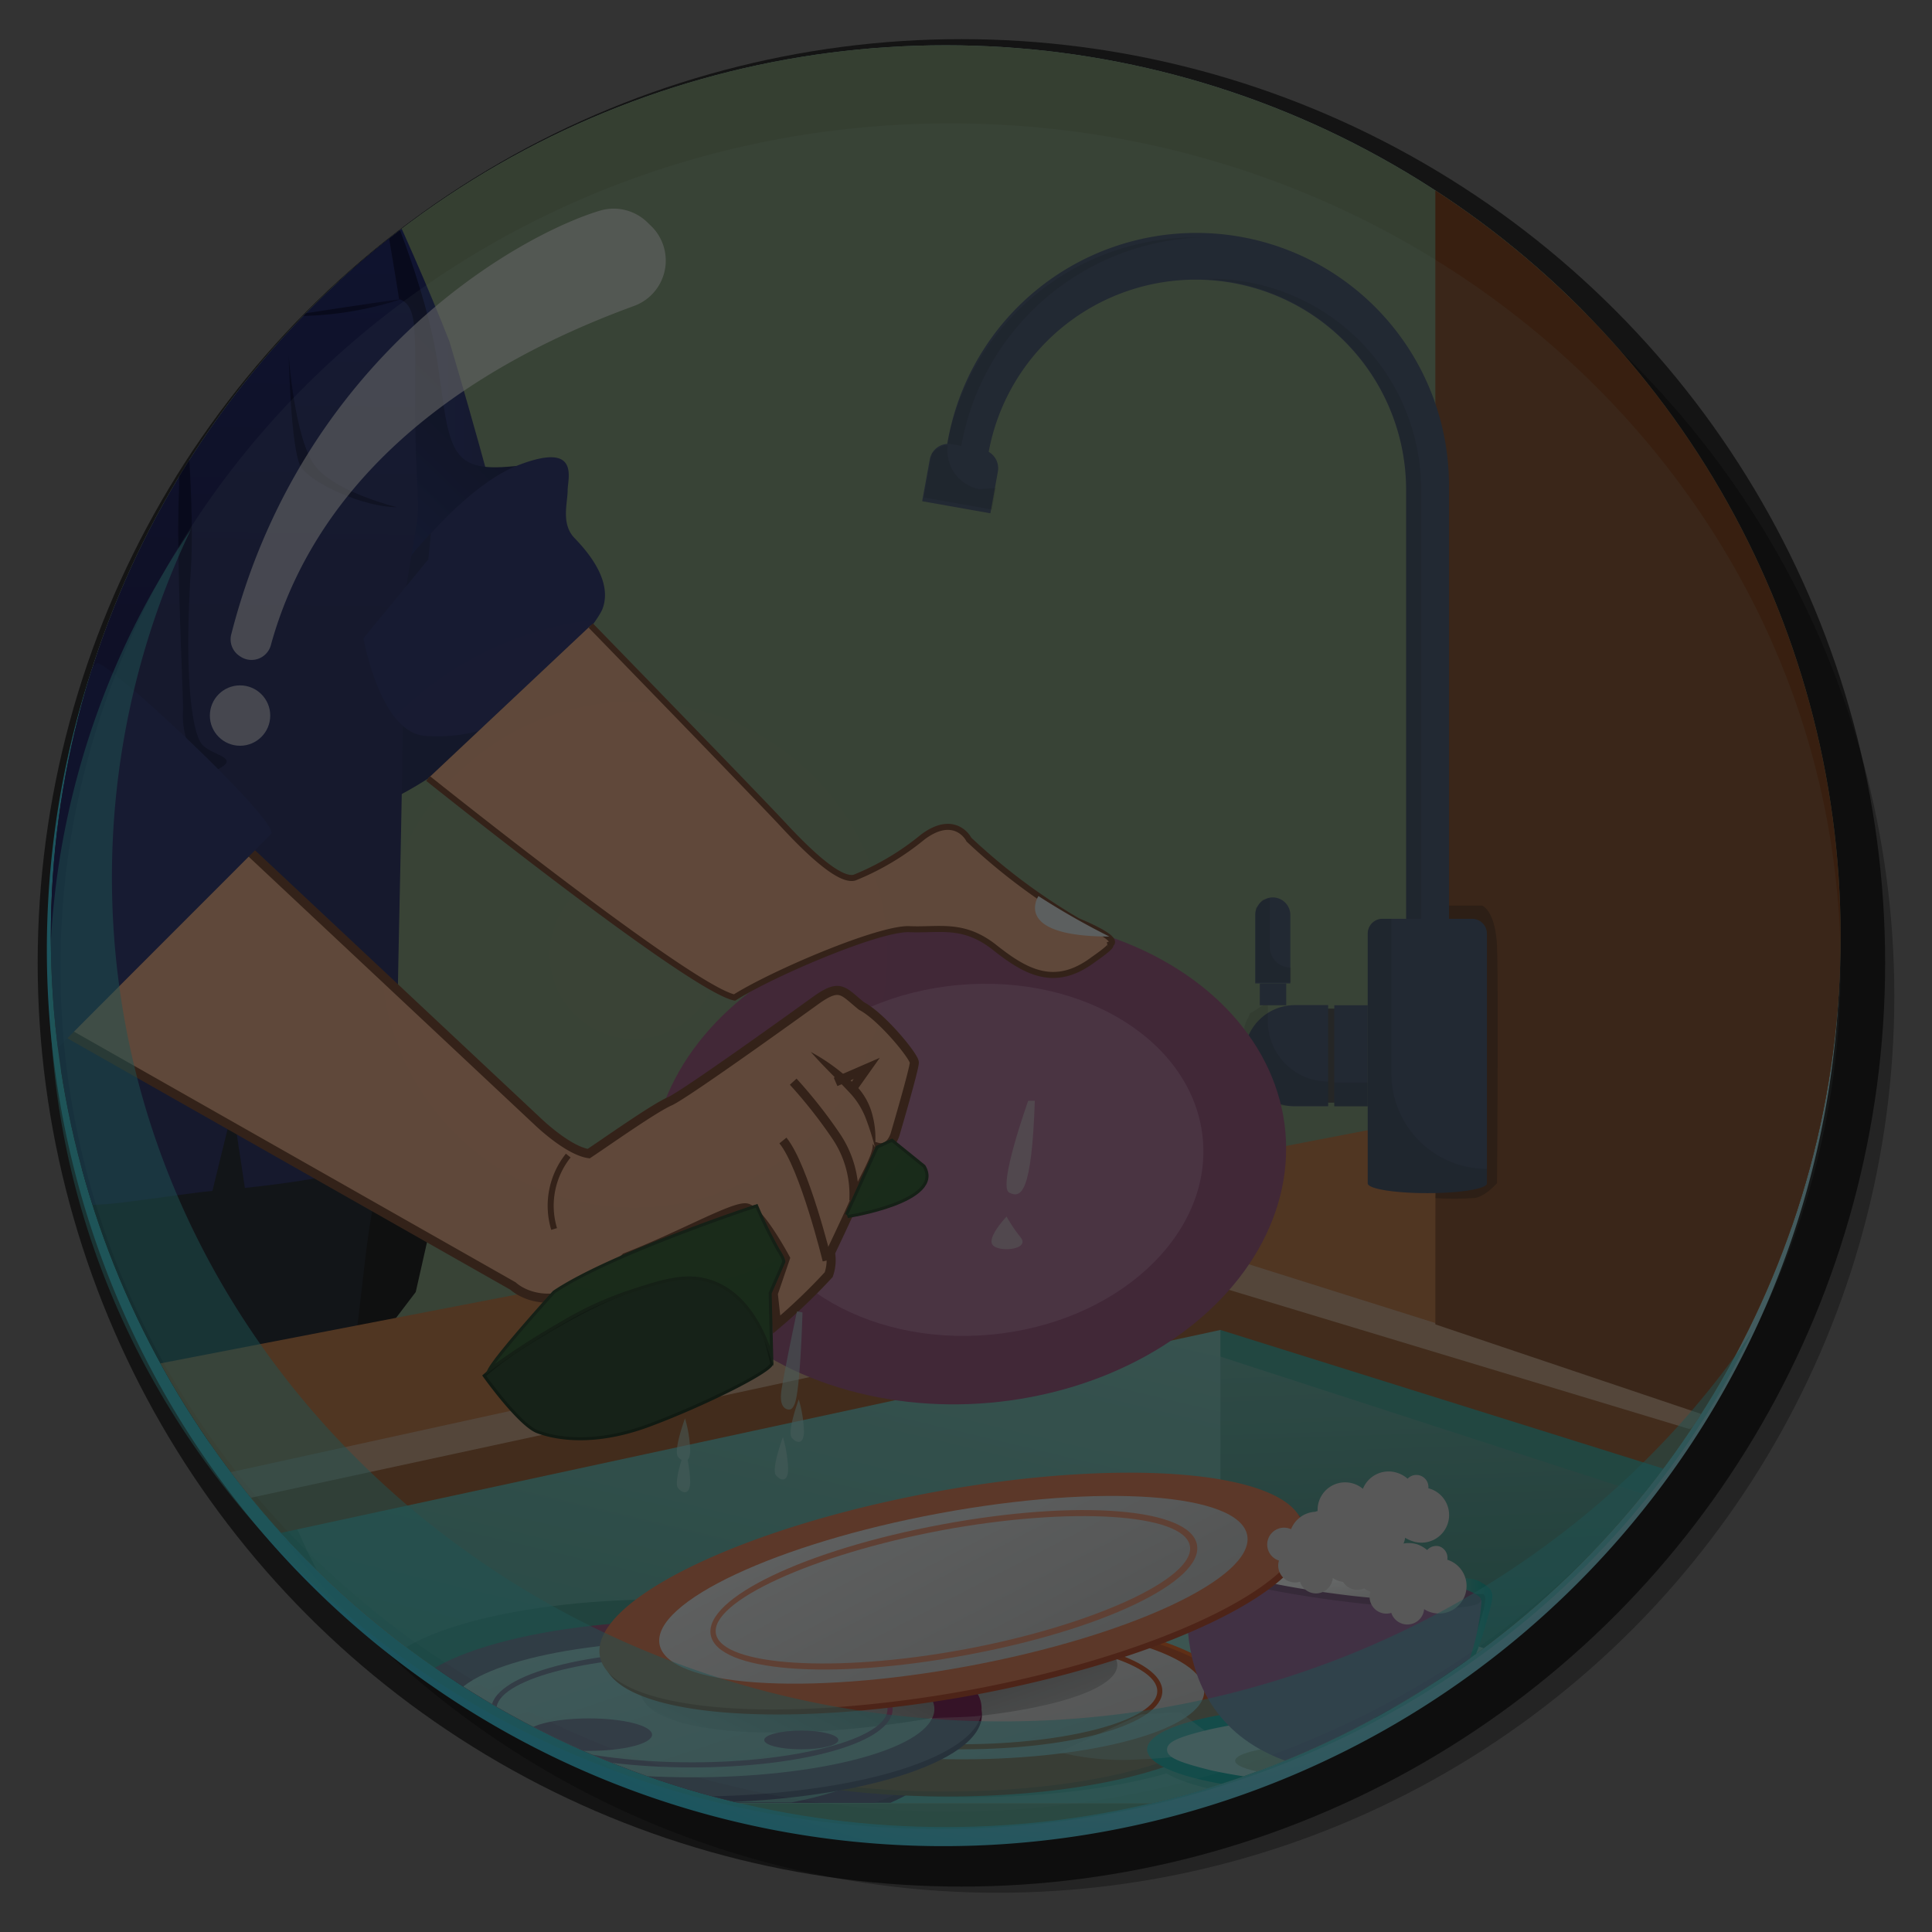 <svg id="Layer_1" data-name="Layer 1" xmlns="http://www.w3.org/2000/svg" xmlns:xlink="http://www.w3.org/1999/xlink" width="160" height="160" viewBox="0 0 160 160">
  <rect x="0" y="0" width="160" height="160" fill="#333333" stroke="none"/>
  <defs>
    <style>
      .cls-1, .cls-69, .cls-70 {
        fill: none;
      }

      .cls-2, .cls-23 {
        opacity: 0.3;
      }

      .cls-3 {
        opacity: 0.91;
        fill: url(#radial-gradient);
      }

      .cls-4 {
        clip-path: url(#clip-path);
      }

      .cls-5 {
        fill: #a0d8d0;
      }

      .cls-6 {
        fill: #859e7b;
      }

      .cls-7 {
        fill: url(#linear-gradient);
      }

      .cls-8 {
        fill: url(#linear-gradient-2);
      }

      .cls-9 {
        fill: #202658;
      }

      .cls-10 {
        fill: #121011;
      }

      .cls-11 {
        fill: #1b1e28;
      }

      .cls-12 {
        fill: url(#linear-gradient-3);
      }

      .cls-13 {
        fill: url(#linear-gradient-4);
      }

      .cls-14 {
        fill: #ce9373;
      }

      .cls-15 {
        fill: url(#linear-gradient-5);
      }

      .cls-16 {
        fill: url(#linear-gradient-6);
      }

      .cls-17 {
        fill: #8b4e29;
      }

      .cls-18 {
        fill: #c87942;
      }

      .cls-19 {
        fill: #d1a787;
      }

      .cls-20 {
        fill: url(#linear-gradient-7);
      }

      .cls-21 {
        fill: url(#linear-gradient-8);
      }

      .cls-22 {
        fill: url(#linear-gradient-9);
      }

      .cls-23 {
        fill: #0c0d0f;
      }

      .cls-24 {
        fill: url(#linear-gradient-10);
      }

      .cls-25 {
        fill: #485672;
      }

      .cls-26 {
        opacity: 0.11;
      }

      .cls-27 {
        fill: #4f4e4e;
      }

      .cls-28 {
        fill: #449f90;
      }

      .cls-29 {
        fill: #afddd6;
      }

      .cls-30 {
        fill: #8fd1c5;
      }

      .cls-31 {
        fill: #6d1549;
      }

      .cls-32 {
        fill: #81235e;
      }

      .cls-33 {
        fill: url(#linear-gradient-11);
      }

      .cls-34 {
        fill: #af5286;
      }

      .cls-35 {
        fill: #88406e;
      }

      .cls-36 {
        fill: url(#linear-gradient-12);
      }

      .cls-37 {
        fill: #0c8479;
      }

      .cls-38 {
        fill: #9f5f32;
      }

      .cls-39 {
        fill: #29306e;
      }

      .cls-40 {
        fill: #9d527e;
      }

      .cls-41 {
        fill: #b7749d;
      }

      .cls-42, .cls-66, .cls-67 {
        fill: #f1ad85;
      }

      .cls-42, .cls-66, .cls-69, .cls-70 {
        stroke: #77442a;
      }

      .cls-42, .cls-66, .cls-69, .cls-70, .cls-71, .cls-72 {
        stroke-miterlimit: 10;
      }

      .cls-42, .cls-70 {
        stroke-width: 0.5px;
      }

      .cls-43 {
        fill: #eaecec;
      }

      .cls-44 {
        fill: #64bcad;
      }

      .cls-45 {
        fill: #9f3f23;
      }

      .cls-46 {
        fill: #f16623;
      }

      .cls-47 {
        fill: #cb5428;
      }

      .cls-48 {
        fill: url(#linear-gradient-13);
      }

      .cls-49 {
        fill: url(#linear-gradient-14);
      }

      .cls-50 {
        fill: #00a69c;
      }

      .cls-51, .cls-75 {
        fill: #fff;
      }

      .cls-52 {
        fill: #d6c8ae;
      }

      .cls-53 {
        fill: #7c1a51;
      }

      .cls-54 {
        fill: url(#linear-gradient-15);
      }

      .cls-55 {
        fill: url(#linear-gradient-16);
      }

      .cls-56 {
        fill: #9e6da3;
      }

      .cls-57 {
        fill: #805983;
      }

      .cls-58 {
        fill: url(#linear-gradient-17);
      }

      .cls-59 {
        fill: #c04927;
      }

      .cls-60 {
        fill: #e98056;
      }

      .cls-61 {
        fill: url(#linear-gradient-18);
      }

      .cls-62 {
        fill: #f19776;
      }

      .cls-63 {
        fill: url(#linear-gradient-19);
      }

      .cls-64 {
        fill: url(#linear-gradient-20);
      }

      .cls-65 {
        fill: url(#linear-gradient-21);
      }

      .cls-66, .cls-69 {
        stroke-width: 0.75px;
      }

      .cls-68 {
        fill: #77442a;
      }

      .cls-71 {
        fill: #264426;
        stroke: #162b17;
      }

      .cls-71, .cls-72 {
        stroke-width: 0.25px;
      }

      .cls-72 {
        fill: #2f5c2d;
        stroke: #223d20;
      }

      .cls-73, .cls-74 {
        fill: #dddad9;
      }

      .cls-73 {
        opacity: 0.54;
      }

      .cls-75 {
        opacity: 0.33;
      }

      .cls-76 {
        opacity: 0.53;
      }

      .cls-77 {
        fill: #b1e5e0;
      }

      .cls-78 {
        opacity: 0.1;
        fill: url(#radial-gradient-2);
      }

      .cls-79 {
        fill: #4ecece;
        opacity: 0.5;
      }

      .cls-80 {
        fill: #fdffff;
        opacity: 0.6;
      }

      .cls-81 {
        opacity: 0.6;
      }
    </style>
    <radialGradient id="radial-gradient" cx="5841.38" cy="-351.15" r="584.26" gradientTransform="translate(-782.93 129.91) scale(0.15 0.15)" gradientUnits="userSpaceOnUse">
      <stop offset="0" stop-color="#fff"/>
      <stop offset="0.61" stop-color="#d3f9fc"/>
      <stop offset="0.93" stop-color="#48e5ff"/>
    </radialGradient>
    <clipPath id="clip-path">
      <ellipse class="cls-1" cx="78.32" cy="77.53" rx="74.11" ry="73.78"/>
    </clipPath>
    <linearGradient id="linear-gradient" x1="27.59" y1="30.63" x2="42.17" y2="30.63" gradientUnits="userSpaceOnUse">
      <stop offset="0" stop-color="#293b8f"/>
      <stop offset="1" stop-color="#252962"/>
    </linearGradient>
    <linearGradient id="linear-gradient-2" x1="17.01" y1="48.43" x2="37.32" y2="27.53" gradientUnits="userSpaceOnUse">
      <stop offset="0" stop-color="#293b8f"/>
      <stop offset="1" stop-color="#151945"/>
    </linearGradient>
    <linearGradient id="linear-gradient-3" x1="2.13" y1="-31.69" x2="1.22" y2="50.79" xlink:href="#linear-gradient"/>
    <linearGradient id="linear-gradient-4" x1="20.87" y1="6.09" x2="-27.03" y2="-39.41" gradientUnits="userSpaceOnUse">
      <stop offset="0" stop-color="#f8c4a0"/>
      <stop offset="0.66" stop-color="#d79f7e"/>
      <stop offset="1" stop-color="#c48b6b"/>
    </linearGradient>
    <linearGradient id="linear-gradient-5" x1="18.94" y1="-22.35" x2="17.17" y2="-69.72" xlink:href="#linear-gradient"/>
    <linearGradient id="linear-gradient-6" x1="19.4" y1="-3.79" x2="29.93" y2="11.47" xlink:href="#linear-gradient"/>
    <linearGradient id="linear-gradient-7" x1="118.54" y1="92.26" x2="120.23" y2="141.39" gradientUnits="userSpaceOnUse">
      <stop offset="0.01" stop-color="#88cbbf"/>
      <stop offset="1" stop-color="#3c8d80"/>
    </linearGradient>
    <linearGradient id="linear-gradient-8" x1="114.81" y1="139.18" x2="116.93" y2="123.68" gradientUnits="userSpaceOnUse">
      <stop offset="0.01" stop-color="#adddd7"/>
      <stop offset="1" stop-color="#46a99a"/>
    </linearGradient>
    <linearGradient id="linear-gradient-9" x1="63.39" y1="51.78" x2="36.88" y2="163.47" xlink:href="#linear-gradient-8"/>
    <linearGradient id="linear-gradient-10" x1="3.55" y1="76.62" x2="9.02" y2="109.04" gradientUnits="userSpaceOnUse">
      <stop offset="0.01" stop-color="#63baad"/>
      <stop offset="1" stop-color="#449f90"/>
    </linearGradient>
    <linearGradient id="linear-gradient-11" x1="54.11" y1="140.14" x2="53.9" y2="151.09" gradientUnits="userSpaceOnUse">
      <stop offset="0" stop-color="#fff"/>
      <stop offset="1" stop-color="#918f8f"/>
    </linearGradient>
    <linearGradient id="linear-gradient-12" x1="116.01" y1="136.07" x2="123.6" y2="136.07" gradientUnits="userSpaceOnUse">
      <stop offset="0.01" stop-color="#d4c9b3"/>
      <stop offset="1" stop-color="#00a69c"/>
    </linearGradient>
    <linearGradient id="linear-gradient-13" x1="74.26" y1="123.67" x2="93.91" y2="183.46" xlink:href="#linear-gradient-11"/>
    <linearGradient id="linear-gradient-14" x1="79.02" y1="156.22" x2="73.35" y2="140.41" xlink:href="#linear-gradient-11"/>
    <linearGradient id="linear-gradient-15" x1="51.85" y1="125.18" x2="71.5" y2="184.97" xlink:href="#linear-gradient-11"/>
    <linearGradient id="linear-gradient-16" x1="59.04" y1="152.91" x2="67.46" y2="136.21" xlink:href="#linear-gradient-11"/>
    <linearGradient id="linear-gradient-17" x1="110.67" y1="130.96" x2="111.41" y2="137.22" xlink:href="#linear-gradient-11"/>
    <linearGradient id="linear-gradient-18" x1="-153.81" y1="433.62" x2="-131.39" y2="501.86" gradientTransform="matrix(1.06, -0.2, 0.18, 0.98, 153.3, -342.17)" xlink:href="#linear-gradient-11"/>
    <linearGradient id="linear-gradient-19" x1="31.94" y1="16.67" x2="28.71" y2="25.09" xlink:href="#linear-gradient-2"/>
    <linearGradient id="linear-gradient-20" x1="34.94" y1="18.52" x2="28.55" y2="35.18" xlink:href="#linear-gradient-2"/>
    <linearGradient id="linear-gradient-21" x1="51.04" y1="-53.56" x2="16.79" y2="35.78" xlink:href="#linear-gradient-2"/>
    <radialGradient id="radial-gradient-2" cx="5396.86" cy="-339.06" r="476.18" gradientTransform="translate(-757.01 129.91) scale(0.15 0.15)" gradientUnits="userSpaceOnUse">
      <stop offset="0" stop-color="#fff"/>
      <stop offset="0.43" stop-color="#d3f9fc"/>
    </radialGradient>
  </defs>
  <g>
    <g>
      <circle class="cls-2" cx="82.61" cy="82.48" r="74.27"/>
      <g id="_01" data-name="01">
        <path class="cls-3" d="M152.36,78.36A74.24,74.24,0,1,1,78.12,4.41,74.1,74.1,0,0,1,152.36,78.36Z"/>
        <g class="cls-4">
          <g>
            <rect class="cls-5" x="-226.77" y="-89.4" width="358.11" height="238.7"/>
            <rect class="cls-6" x="-222.08" y="-84.27" width="376.15" height="238.74"/>
            <path class="cls-7" d="M28.22,8.17s5.43,11,9,20.11c0,0,4.94,16.55,4.94,19s-5,6.1-7.4,5.8S25.49,17.94,28.22,8.17Z"/>
            <path class="cls-8" d="M30.36,14.52l1.25.82s3.73,8.26,4.68,15.07.92,8.73,6.15,8.21-2.38,7.29-7.52,9.09S30.05,53,27.85,48.92,30.36,14.52,30.36,14.52Z"/>
            <path class="cls-9" d="M39.38,58.8c-2.11-2.52,1.68-4.63,3.79-6.73.42-.42,1.26-1.85,0-2.11-5.17,1.36-7-1.85-7.53-5.76a60.57,60.57,0,0,0-4.79,5.94L24.38,68.26c5.6.22,12-3.89,16.94-8.25A2.92,2.92,0,0,1,39.38,58.8Z"/>
            <path class="cls-10" d="M-27.66,97.17l-1.66.65s-1.09.86-.15,3.44l.89,2.7s-.52,13.7,0,23.69L26.06,118l8.37-11,2.38-10.53Z"/>
            <path class="cls-11" d="M-23.63,89l2.52.91s-8.32,1.15-6.8,2.77c0,0-4.23,4.44-1.94,6.07,8.4,6,2.43,43.14,9.7,44.84,4.94,1.16,25.09-3.81,32.31-3.5,19.15.81,16.51-39.41,19.57-42.33s.89-8.06-1.38-8.9S-23.63,89-23.63,89Z"/>
            <path class="cls-12" d="M33,84.9l0-.14v-.07a3.42,3.42,0,0,1,0-.45A2.12,2.12,0,0,1,33,83.8a2.93,2.93,0,0,1-.06-.65c0-3.26.46-19.23.52-32.44,0-2.23,1.27-7.31,1.17-9.11-.72-12.44.57-16.1-1.58-16.83,0,0-.14-1-1.14-6.88s1-12-7.29-14.5C16.94,1.08-14.18-2.76-14.18-2.76l-1.29,1.53s-4.31-.33-4.86,1.69A41.53,41.53,0,0,0-31.91,12.32c-5.15,7.91,2.57,41.21,2.79,45.61,0,.39,2.48,3.71,2.46,4.26l3.75,6.26-3.72,21.93.21,2.42c6.49,2.44,18,8,35.27,6.92,1.42-.09,7.47-1,8.74-1.09l1.69-6.89,1,6.64c26-2.76,12-9.71,11.63-12.57C31.68,84.47,32.23,84.6,33,84.9Z"/>
            <path class="cls-13" d="M-5.63-21.44s-1.12,8.14-2.17,12l.47,2.53s-.17,3,1.59,4.47S10.92,4.27,10.92,4.27s-1.12,4.83,0,5.38,2.3,3,2.3,3,.25-3.07.41-5.27a26.27,26.27,0,0,0,0-3.91S17.44,1,17.86-2.76s-.58-5.33-.58-5.33l-1.17-2.22-.33-5.18Z"/>
            <path class="cls-14" d="M1.59-1.71C-1-7-.3-13.68-.3-13.68l-5.64-5a13.49,13.49,0,0,0-1.85-3c.13,1.06,1,8.64,0,12.21l.47,2.53s-.17,3,1.59,4.47C-5-1.83-1.85-.52,1.51.79A2.27,2.27,0,0,0,1.59-1.71Z"/>
            <path class="cls-15" d="M25.56-3.34c-1.1-2.49-9.45-7-9.45-7s.07,1,.16,2.28l.81,2.84.11,1.42-.37,1h0c-.39,2-3.19,6.19-3.19,6.19S19.89,5,21,6.17s2.48,5.57,4.86,7.47C25.89,13.64,26.65-.85,25.56-3.34Z"/>
            <path class="cls-16" d="M25.56-3.34a4,4,0,0,0-.79-1.08L21,6.16h0c1.14,1.17,2.48,5.57,4.86,7.47C25.89,13.64,26.65-.85,25.56-3.34Z"/>
            <rect class="cls-17" x="118.87" y="1.97" width="46.34" height="99.68"/>
            <polygon class="cls-18" points="-175.35 149.34 151.57 86.2 151.57 149.34 -175.35 149.34"/>
            <polygon class="cls-19" points="142.1 116.89 101.07 103.96 -8.42 127.95 -1.68 130.94 99.73 108.58 137.79 119.7 142.1 116.89"/>
            <polygon class="cls-19" points="5.65 140.76 2.74 143.24 20.8 149.34 29.07 149.34 5.65 140.76"/>
            <polygon class="cls-20" points="138.83 118.59 101.46 108.27 101.33 108.3 99.98 116.56 101.33 149.29 138.83 149.29 138.83 118.59"/>
            <polyline class="cls-21" points="137.51 124.18 138.44 121.02 101.18 108.27 101.07 108.3 97.52 111.06 101.07 112.35"/>
            <polygon class="cls-22" points="-16.74 133.12 30.95 149.29 101.07 149.29 101.07 108.3 -16.74 133.12"/>
            <path class="cls-17" d="M118.87,109.68l38.88,13.1,2-41.87a223,223,0,0,1-40.86-9Z"/>
            <path class="cls-23" d="M120,75h2.74s1.12.37,1.24,3.46,0,19.52,0,19.52-1.08,1.24-2,1.24a24.73,24.73,0,0,1-3.1,0Z"/>
            <path class="cls-24" d="M23.8,124.57l-40.54,8.55L31,149.3H45.64C35.9,143.85,28,135.89,23.8,124.57Z"/>
            <g>
              <path class="cls-25" d="M78.41,37l3.44.59a17.43,17.43,0,0,1,34.6,3V76.84H120V40.52A20.92,20.92,0,0,0,78.41,37Z"/>
              <path class="cls-26" d="M99.65,23.11a17.44,17.44,0,0,1,16.8,17.41V76.84h1.24V40.52a17.45,17.45,0,0,0-17.43-17.43Z"/>
              <rect class="cls-27" x="109.56" y="83.54" width="1.28" height="7.79" transform="translate(220.4 174.86) rotate(-180)"/>
              <rect class="cls-25" x="104.34" y="81.44" width="2.19" height="1.8" transform="translate(210.86 164.69) rotate(-180)"/>
              <path class="cls-25" d="M104,74.34h2.91a0,0,0,0,1,0,0V80a1.46,1.46,0,0,1-1.46,1.46h0A1.46,1.46,0,0,1,104,80V74.34A0,0,0,0,1,104,74.34Z" transform="translate(210.86 155.78) rotate(-180)"/>
              <path class="cls-25" d="M113.27,77.32V98c0,.45,2.21.81,4.93.81s4.9-.35,4.94-.8V77.32a1.23,1.23,0,0,0-1.23-1.23h-7.42A1.22,1.22,0,0,0,113.27,77.32Z"/>
              <path class="cls-25" d="M103.06,83.24h2.75A4.19,4.19,0,0,1,110,87.43v0a4.19,4.19,0,0,1-4.19,4.19h-2.75a0,0,0,0,1,0,0V83.24a0,0,0,0,1,0,0Z" transform="translate(213.05 174.86) rotate(-180)"/>
              <rect class="cls-25" x="110.49" y="83.24" width="2.77" height="8.37" transform="translate(223.76 174.86) rotate(-180)"/>
              <rect class="cls-26" x="110.49" y="89.65" width="2.77" height="1.97"/>
              <path class="cls-26" d="M105,84.69V83.24h-.36l0,0-.21.11-.39.26a5.21,5.21,0,0,1-.56.34v0h0a.22.22,0,0,1,0,.08l-.16.39,0-.1c-.09.23-.18.46-.26.7v5.07a.24.24,0,0,1,.13.13c.1.22.2.44.31.66a.2.2,0,0,1,.1.07l.16.17c.24.16.47.31.72.45H110v-2A5,5,0,0,1,105,84.69Z"/>
              <path class="cls-26" d="M105.17,78.53V74.4l-.13,0-.19.09a.36.36,0,0,1-.27,0,2,2,0,0,0-.19.22.92.92,0,0,0-.13.21v0a.41.41,0,0,1-.27.26v6.15h2.91v-1.2A1.71,1.71,0,0,1,105.17,78.53Z"/>
              <path class="cls-26" d="M78.41,37l1.19.21,0-.21a20.93,20.93,0,0,1,20-17.34H99A20.91,20.91,0,0,0,78.41,37Z"/>
              <path class="cls-25" d="M76.37,41.51l5.65,1,.62-3.46a1.56,1.56,0,0,0-1.26-1.81l-2.59-.46A1.56,1.56,0,0,0,77,38.05Z"/>
              <path class="cls-26" d="M81.14,40.51a3.25,3.25,0,0,1-2.65-3.63l-.16,0-.06,0h0l-.1,0-.21.11-.22.13-.1.07-.07,0a2.57,2.57,0,0,0-.33.33s0,0-.06,0l0,.1,0,0v0a.32.32,0,0,0,0,.09.32.32,0,0,1-.08.14,0,0,0,0,0,0,0l-.6,3.35,5.65,1,.32-1.79Z"/>
            </g>
            <path class="cls-28" d="M79,139.74c0,4-10.75,7.3-24,7.3s-24-3.27-24-7.3,10.75-7.29,24-7.29S79,135.71,79,139.74Z"/>
            <path class="cls-29" d="M110.23,132.38s-5.57-2.77-14.55-.83L38,144.65l-.13,1.77L33,145.77l-7.83,1.78,4.07,1.79H131.35V139.25Z"/>
            <path class="cls-30" d="M95.68,133,28,148.32l3,1H131.35v-8.7l-21.12-6.87S104.66,131,95.68,133Z"/>
            <g>
              <path class="cls-31" d="M54,137.84c-13.26,0-24,3.26-24,7.29,0,1.55,1.59,3,4.3,4.17H73.74c2.7-1.19,4.3-2.62,4.3-4.17C78,141.1,67.29,137.84,54,137.84Z"/>
              <path class="cls-32" d="M54,137.32c-13.26,0-24,3.27-24,7.3,0,1.78,2.1,3.41,5.59,4.68H72.44c3.49-1.27,5.6-2.9,5.6-4.68C78,140.59,67.29,137.32,54,137.32Z"/>
              <path class="cls-33" d="M54,139c-11.09,0-20.08,2.53-20.08,5.65,0,1.91,3.38,3.59,8.55,4.62H65.55c5.17-1,8.55-2.71,8.55-4.62C74.1,141.56,65.11,139,54,139Z"/>
              <path class="cls-34" d="M62.1,141.39c0,.65-1.58,1.17-3.53,1.17S55,142,55,141.39s1.58-1.16,3.53-1.16S62.1,140.75,62.1,141.39Z"/>
              <path class="cls-34" d="M52.37,142.87c0,.17-.49.31-1.08.31s-1.09-.14-1.09-.31.49-.31,1.09-.31S52.37,142.7,52.37,142.87Z"/>
              <path class="cls-34" d="M50.74,146.79c0,.74-2.35,1.34-5.24,1.34s-5.24-.6-5.24-1.34,2.35-1.35,5.24-1.35S50.74,146,50.74,146.79Z"/>
              <path class="cls-34" d="M66.15,147.23c0,.43-1.38.77-3.07.77s-3.07-.34-3.07-.77,1.37-.78,3.07-.78S66.15,146.8,66.15,147.23Z"/>
              <path class="cls-35" d="M54,149.34c-9.31,0-16.61-2.12-16.61-4.82s7.3-4.82,16.61-4.82,16.62,2.12,16.62,4.82S63.34,149.34,54,149.34Zm0-9.22c-8.78,0-16.19,2-16.19,4.4s7.41,4.4,16.19,4.4,16.2-2,16.2-4.4S62.8,140.12,54,140.12Z"/>
            </g>
            <path class="cls-36" d="M122.59,131c-1.16-.69-3.87,0-3.87,0L116,140.25s.63,2.09,3.21.84,3.79-6.38,4.16-7.75S123.75,131.66,122.59,131Z"/>
            <path class="cls-37" d="M121.45,132s1,0,1.31,0,.34.52,0,1.69-1.38,4.67-2.45,5.91-2,1.75-1.9,1.24S121.45,132,121.45,132Z"/>
            <polygon class="cls-38" points="27.5 145.97 -8.75 133.86 101.07 110.14 141.14 122.69 140.65 118.57 101.25 106.66 -21.47 133.16 26.95 149.34 37.1 149.34 27.5 145.97"/>
            <path class="cls-39" d="M47.58,44.56c-1.14-1.18-.57-2.91-.57-3.94s1.1-4.18-4.33-2c-2.37,1-4.92,3.27-7,5.57l-.21,2.13-5.37,6.53s1.37,7.89,5.16,8.1a13.26,13.26,0,0,0,6.1-1c4.68-4.11,8.13-8.43,8.55-9.56C50.73,48.12,48.73,45.75,47.58,44.56Z"/>
            <g>
              <ellipse class="cls-40" cx="80.23" cy="96.09" rx="26.33" ry="20.15" transform="translate(-8.29 7.58) rotate(-5.14)"/>
              <ellipse class="cls-41" cx="80.7" cy="96.05" rx="19" ry="14.54" transform="translate(-8.29 7.62) rotate(-5.14)"/>
              <path class="cls-42" d="M35.45,64.47S57.13,81.84,60.83,82.61c3.16-2,12-5.77,14.48-5.66s4.46-.55,7.07,1.52,5,3.37,8.16,1c2.18-1.52,1.2-1.2,1.2-1.2s1.74-.22-2.5-2a49.94,49.94,0,0,1-9-6.74c-.22-.44-1.42-2-3.81-.22a21.68,21.68,0,0,1-5.66,3.37c-1.2.33-3.7-2-5.88-4.35S48.92,51.8,48.92,51.8"/>
              <path class="cls-43" d="M86,74.21s-2.25,3.35,5.87,3.35A62,62,0,0,1,86,74.21Z"/>
            </g>
            <path class="cls-44" d="M104.22,141.55c0,4-10.75,7.29-24,7.29s-24-3.26-24-7.29,10.75-7.3,24-7.3S104.22,137.52,104.22,141.55Z"/>
            <path class="cls-44" d="M126.51,145.59c0,2-6.93,3.58-15.46,3.58s-15.46-1.61-15.46-3.58,6.92-3.59,15.46-3.59S126.51,143.61,126.51,145.59Z"/>
            <path class="cls-45" d="M102.48,141.48c0-4-10.75-7.29-24-7.29s-24,3.27-24,7.29c0,3.41,7.69,6.27,18.08,7.07a77.26,77.26,0,0,0,9.63.14h0C93.68,148.15,102.48,145.13,102.48,141.48Z"/>
            <path class="cls-46" d="M78.27,133.46c-13.26,0-24,3.26-24,7.29,0,3.41,7.69,6.27,18.08,7.07l-.32-.6,7.19-2L82,148h0c11.51-.54,20.32-3.56,20.32-7.21C102.29,136.72,91.54,133.46,78.27,133.46Z"/>
            <path class="cls-47" d="M102.29,141.07c0-4-10.75-7.29-24-7.29s-24,3.26-24,7.29c0,3.41,7.69,6.27,18.08,7.07a77.25,77.25,0,0,0,9.63.14h0C93.48,147.74,102.29,144.72,102.29,141.07Z"/>
            <path class="cls-48" d="M99.73,140.05c0,3.12-9,5.65-20.08,5.65s-20.08-2.53-20.08-5.65,9-5.64,20.08-5.64S99.73,136.94,99.73,140.05Z"/>
            <path class="cls-49" d="M92.53,137.88c0,2.58-9,4.68-20.08,4.68s-20.08-2.1-20.08-4.68,9-4.69,20.08-4.69S92.53,135.29,92.53,137.88Z"/>
            <path class="cls-47" d="M79.65,144.87c-9.32,0-16.62-2.11-16.62-4.82s7.3-4.82,16.62-4.82,16.61,2.12,16.61,4.82S89,144.87,79.65,144.87Zm0-9.22c-8.78,0-16.2,2-16.2,4.4s7.42,4.4,16.2,4.4,16.19-2,16.19-4.4S88.43,135.65,79.65,135.65Z"/>
            <path class="cls-50" d="M125.94,144.87c0,2-6.92,3.59-15.45,3.59S95,146.85,95,144.87s6.92-3.58,15.46-3.58S125.94,142.9,125.94,144.87Z"/>
            <path class="cls-51" d="M110.51,147.62a45,45,0,0,1-10.18-1c-3-.74-3.68-1.14-3.68-1.72s.65-1,3.68-1.71a45,45,0,0,1,10.18-1,45.14,45.14,0,0,1,10.19,1c3,.74,3.67,1,3.67,1.71,0,.46-.65,1-3.67,1.72A45.14,45.14,0,0,1,110.51,147.62Z"/>
            <path class="cls-52" d="M118.44,145.82c0,.77-3.61,1.4-8.07,1.4s-8.08-.63-8.08-1.4,3.61-1.4,8.08-1.4S118.44,145.05,118.44,145.82Z"/>
            <g>
              <path class="cls-31" d="M81.32,142c0,4-10.75,7.3-24,7.3s-24-3.27-24-7.3,10.75-7.29,24-7.29S81.32,138,81.32,142Z"/>
              <path class="cls-40" d="M79.24,140.75c0,.21,2.05,1.14,2,1.34-1,3.75-11.34,6.69-23.93,6.69-13.27,0-24-3.26-24-7.29s10.75-7.3,24-7.3S79.24,136.72,79.24,140.75Z"/>
              <path class="cls-53" d="M59.83,134.23c-4.55.86-7.46,2.17-7.46,3.65,0,2.58,9,4.68,20.08,4.68,1.69,0,3.19-.18,4.75-.27,1.36-.08,2.8-.06,4-.2a2.08,2.08,0,0,0,.09-.6C81.32,137.72,71.91,134.62,59.83,134.23Z"/>
              <path class="cls-54" d="M76.09,140.41l.82-.08c-2-2.53-10-4.43-19.6-4.43-11.09,0-20.08,2.53-20.08,5.65s9,5.64,20.08,5.64c10.19,0,18.6-2.13,19.89-4.9Z"/>
              <path class="cls-55" d="M57.31,135.9h-.74c-2.45,1.5-3.77,3-3.52,4.32.63,3.38,11.31,4.26,24.15,2.06a1.65,1.65,0,0,0,.18-.74C77.38,138.43,68.39,135.9,57.31,135.9Z"/>
              <path class="cls-34" d="M65.38,138.26c0,.65-1.58,1.17-3.53,1.17s-3.52-.52-3.52-1.17,1.58-1.16,3.52-1.16S65.38,137.62,65.38,138.26Z"/>
              <path class="cls-34" d="M55.65,139.74c0,.17-.48.31-1.08.31s-1.08-.14-1.08-.31.48-.31,1.08-.31S55.65,139.57,55.65,139.74Z"/>
              <path class="cls-34" d="M54,143.66c0,.74-2.34,1.34-5.24,1.34s-5.24-.6-5.24-1.34,2.35-1.35,5.24-1.35S54,142.91,54,143.66Z"/>
              <path class="cls-34" d="M69.43,144.1c0,.43-1.37.77-3.07.77s-3.07-.34-3.07-.77,1.38-.78,3.07-.78S69.43,143.67,69.43,144.1Z"/>
              <path class="cls-34" d="M57.31,146.37c-9.32,0-16.62-2.12-16.62-4.82s7.3-4.82,16.62-4.82,16.61,2.11,16.61,4.82S66.62,146.37,57.31,146.37Zm0-9.22c-8.78,0-16.2,2-16.2,4.4s7.42,4.4,16.2,4.4,16.19-2,16.19-4.4S66.08,137.15,57.31,137.15Z"/>
            </g>
            <g>
              <path class="cls-56" d="M107.94,146.28c-12.74-3.35-9.17-16.87-9.17-16.87l11.92,1.72,12,1.4s-.41,13.77-13.52,13.84Z"/>
              <path class="cls-57" d="M122.66,132.53c-.09.87-5.53.88-12.15,0s-11.92-2.24-11.82-3.1,5.54-.87,12.16,0S122.76,131.67,122.66,132.53Z"/>
              <path class="cls-58" d="M118,132.55a60.53,60.53,0,0,1-7.38-.56c-5.6-.72-10-1.91-9.94-2.29.28-.26.94-.26,2.77-.26a60.3,60.3,0,0,1,7.38.55c5.6.72,9.64,1.72,9.94,2.29C120.54,132.55,119.79,132.55,118,132.55Z"/>
            </g>
            <g>
              <path class="cls-59" d="M108.22,126.78c-.84-4.51-14.55-5.76-30.63-2.78S49.17,133.06,50,137.58c.71,3.82,10.62,5.3,23.39,3.87a102.73,102.73,0,0,0,11.7-2h0C98.93,136.25,109,130.88,108.22,126.78Z"/>
              <path class="cls-60" d="M107.9,126.37c-.84-4.52-14.55-5.77-30.63-2.79s-28.42,9.06-27.59,13.58c.71,3.83,10.63,5.31,23.39,3.87a102.73,102.73,0,0,0,11.7-2h0C98.61,135.83,108.66,130.46,107.9,126.37Z"/>
              <path class="cls-61" d="M103.29,127.15c.65,3.5-9.72,8.35-23.16,10.84s-24.86,1.68-25.51-1.81,9.72-8.36,23.16-10.85S102.64,123.65,103.29,127.15Z"/>
              <path class="cls-62" d="M80,137.07c-11.29,2.1-20.58,1.36-21.14-1.67s7.84-7.05,19.13-9.15,20.58-1.36,21.14,1.68S91.25,135,80,137.07ZM78,126.73c-10.64,2-19.21,5.9-18.71,8.57s9.9,3.27,20.54,1.3,19.21-5.9,18.71-8.58S88.68,124.75,78,126.73Z"/>
            </g>
            <path class="cls-63" d="M33.23,24.77a28.33,28.33,0,0,1-9.33,1.4S28.84,25.38,33.23,24.77Z"/>
            <path class="cls-64" d="M23.9,29.33s.18,7.9,1,9.29S30.11,42,32.85,42c0,0-4.94-1.19-6.7-3.34S23.9,29.33,23.9,29.33Z"/>
            <path class="cls-65" d="M13.22,12.61s2,3.25,1.31,5.77,1.84,19.87,1.27,28.88.14,13.21.84,14.27,3.52,1.15,1.28,2.24S16,66.52,16,66.52a6.93,6.93,0,0,1-.41-2.46c.14-.84.75-1.19.41-1.57a6.47,6.47,0,0,1-.84-3.69c0-2-.56-12.56-.35-17.75s-1-13.33-1.11-18.53.22-5.26,0-6.73S13.22,12.61,13.22,12.61Z"/>
            <path class="cls-26" d="M113.27,77.32V98c0,.45,2.21.81,4.93.81s4.9-.35,4.94-.8V96.8a7.9,7.9,0,0,1-7.91-7.9V76.09h-.74A1.22,1.22,0,0,0,113.27,77.32Z"/>
            <g>
              <path class="cls-66" d="M4.18,84.76l38.3,21.74s3.54,3.43,9.32-2.36c4.6-1.78,8.91-4.26,10-4.11s3.24,4.17,3.24,4.17l-1,2.93.28,2.56a47.53,47.53,0,0,0,4.31-4.13,3.66,3.66,0,0,0,.15-1.82S70.9,99.31,71,98.85,72.58,96,72.64,95c1.17.32,1.52-1.17,1.52-1.17s1.57-5.33,1.56-5.84S73,84.17,71.34,83.31c-1.58-1.28-1.76-1.93-3.88-.39,0,0-10.64,7.69-12,8.29s-5.34,3.43-6.71,4.33c-1.77-.27-4.26-2.7-4.26-2.7L17.89,67.9"/>
              <path class="cls-66" d="M68.5,104.38s-1.88-7.73-3.66-9.93"/>
              <path class="cls-66" d="M70.71,99.43A8.64,8.64,0,0,0,69.18,94a40,40,0,0,0-3.49-4.42"/>
              <g>
                <path class="cls-67" d="M72.46,95a8.45,8.45,0,0,0-1.59-4.49,36.36,36.36,0,0,0-3.72-3.36"/>
                <path class="cls-68" d="M72.46,95a22.67,22.67,0,0,0-.74-2.33,6.52,6.52,0,0,0-1.19-2c-1.08-1.18-2.28-2.29-3.38-3.55a15.92,15.92,0,0,1,3.94,3,5.38,5.38,0,0,1,1.18,2.3A7.36,7.36,0,0,1,72.46,95Z"/>
              </g>
              <polyline class="cls-69" points="69.2 89.6 71.78 88.48 70.49 90.3"/>
              <path class="cls-70" d="M45.89,101.78a6.66,6.66,0,0,1,1.17-6.08"/>
              <path class="cls-71" d="M40.1,113.93S43,118,44.51,118.57s4.7,1.15,9.21-.52S64,113.5,63.91,112.9c-.36-1.5-1.72-8.14-5.78-7.44s-7.12,1.26-14.7,6A27.76,27.76,0,0,0,40.1,113.93Z"/>
              <path class="cls-72" d="M45.88,107s-4.72,5.2-5.36,6.44a65.07,65.07,0,0,1,6-3.88A28.35,28.35,0,0,1,52.05,107c2.76-.91,4.77-1.58,6.86-.86,3.51,1.2,4.74,5.44,5,6.2l-.13-5.25,1.11-2.54s.17-.08-.45-1.05a37.4,37.4,0,0,1-1.78-3.64S50.56,103.84,45.88,107Z"/>
              <path class="cls-72" d="M70.19,100.75s8.07-1.24,6.34-4.17l-2.66-2.15L72.64,95l-2.54,5.59"/>
            </g>
            <path class="cls-39" d="M-3.06,89.59s2.24,3.17,3,2.17S21.59,70,22.45,69.07,8.65,54.43,8,54.93s-3,5.13-3.79,6.15S-.63,65.68-1.48,67-4.94,87.55-3.06,89.59Z"/>
            <path class="cls-73" d="M85.15,91.16s-2.55,7.12-1.57,7.61,1.86.09,2.12-7.61"/>
            <path class="cls-73" d="M83.36,100.75s-1.72,1.8-1.12,2.39,3.07.33,2.29-.66A12.68,12.68,0,0,1,83.36,100.75Z"/>
            <path class="cls-74" d="M112.87,123.3a2.28,2.28,0,0,0-3.75,1.84v0a.66.66,0,0,0-.2.06,2.28,2.28,0,0,0-2,1.44.76.76,0,0,0-.16-.06,1.39,1.39,0,1,0-.84,2.66,1.4,1.4,0,0,0,.91,1.75,1.38,1.38,0,0,0,.83,0,1.39,1.39,0,0,0,2.65,0,.85.85,0,0,0,.06-.31,2.14,2.14,0,0,0,.55.26,2,2,0,0,0,.31.07,1.39,1.39,0,0,0,1.25.65,1.46,1.46,0,0,0,.51-.12,1.44,1.44,0,0,0,.5.28,1.39,1.39,0,0,0,.91,1.75,1.35,1.35,0,0,0,.82,0,1.4,1.4,0,0,0,2.66,0,1.7,1.7,0,0,0,.06-.31,2,2,0,0,0,.55.26,2.28,2.28,0,1,0,1.37-4.35h0a1,1,0,0,0-.67-1.11,1,1,0,0,0-1,.31,2.49,2.49,0,0,0-.84-.48,2.37,2.37,0,0,0-1.12-.06,1,1,0,0,0,.07-.18,1.07,1.07,0,0,0,.06-.3,3.1,3.1,0,0,0,.55.26,2.29,2.29,0,1,0,1.38-4.36h0a1,1,0,0,0-1.72-.79,2.33,2.33,0,0,0-.84-.48A2.29,2.29,0,0,0,112.87,123.3Z"/>
            <path class="cls-75" d="M97.79,141.83c-1.11,0-2.21.06-3.32.16l-6.75,3.12a21.59,21.59,0,0,0,6.81.58,27.54,27.54,0,0,0,3.39-.3,12.24,12.24,0,0,0,3.47-.84"/>
            <g class="cls-76">
              <g>
                <path class="cls-77" d="M66,108.6c-.62,2.91-1.06,5.17-1.26,6.37-.06.37-.2,1.27.24,1.63a.58.58,0,0,0,.44.13c.24-.06.36-.38.41-.51.46-1.27.63-7.53.63-7.53h0Z"/>
                <path class="cls-77" d="M66.15,115.89s-1,2.7-.57,3.19,1,.54,1-.55A10.54,10.54,0,0,0,66.15,115.89Z"/>
                <path class="cls-77" d="M64.84,119s-1,2.7-.57,3.19,1,.54,1-.55A11.06,11.06,0,0,0,64.84,119Z"/>
                <path class="cls-77" d="M56.73,117.46s-1,2.7-.57,3.2,1,.54,1-.56A10.64,10.64,0,0,0,56.73,117.46Z"/>
                <path class="cls-77" d="M56.73,120.05s-1,2.7-.57,3.2,1,.53,1-.56A10.54,10.54,0,0,0,56.73,120.05Z"/>
              </g>
            </g>
          </g>
        </g>
        <path class="cls-78" d="M152.43,80.13c0,38.61-33,69.91-73.74,69.91S5,118.74,5,80.13,38,10.22,78.69,10.22,152.43,41.52,152.43,80.13Z"/>
        <path class="cls-79" d="M83,142.56c-40.72,0-73.73-31.3-73.73-69.9a66.65,66.65,0,0,1,6.55-28.83c-.8,1.19-1.58,2.4-2.3,3.64A66.72,66.72,0,0,0,4.11,81.56c0,38.61,33,69.91,73.74,69.91,29.88,0,55.61-16.86,67.19-41.1C131.93,129.74,109,142.56,83,142.56Z"/>
        <g>
          <path class="cls-80" d="M22.44,53.4c3-10.9,11.88-21.44,30.17-28.1A4,4,0,0,0,54,18.79l-.36-.35a4,4,0,0,0-3.94-1c-6.87,2.07-24.7,12.2-30.55,35.1a1.65,1.65,0,0,0,.71,1.8l0,0A1.66,1.66,0,0,0,22.44,53.4Z"/>
          <circle class="cls-80" cx="19.88" cy="59.26" r="2.5"/>
        </g>
      </g>
    </g>
    <circle class="cls-81" cx="79.62" cy="79.74" r="76.5"/>
  </g>
</svg>
